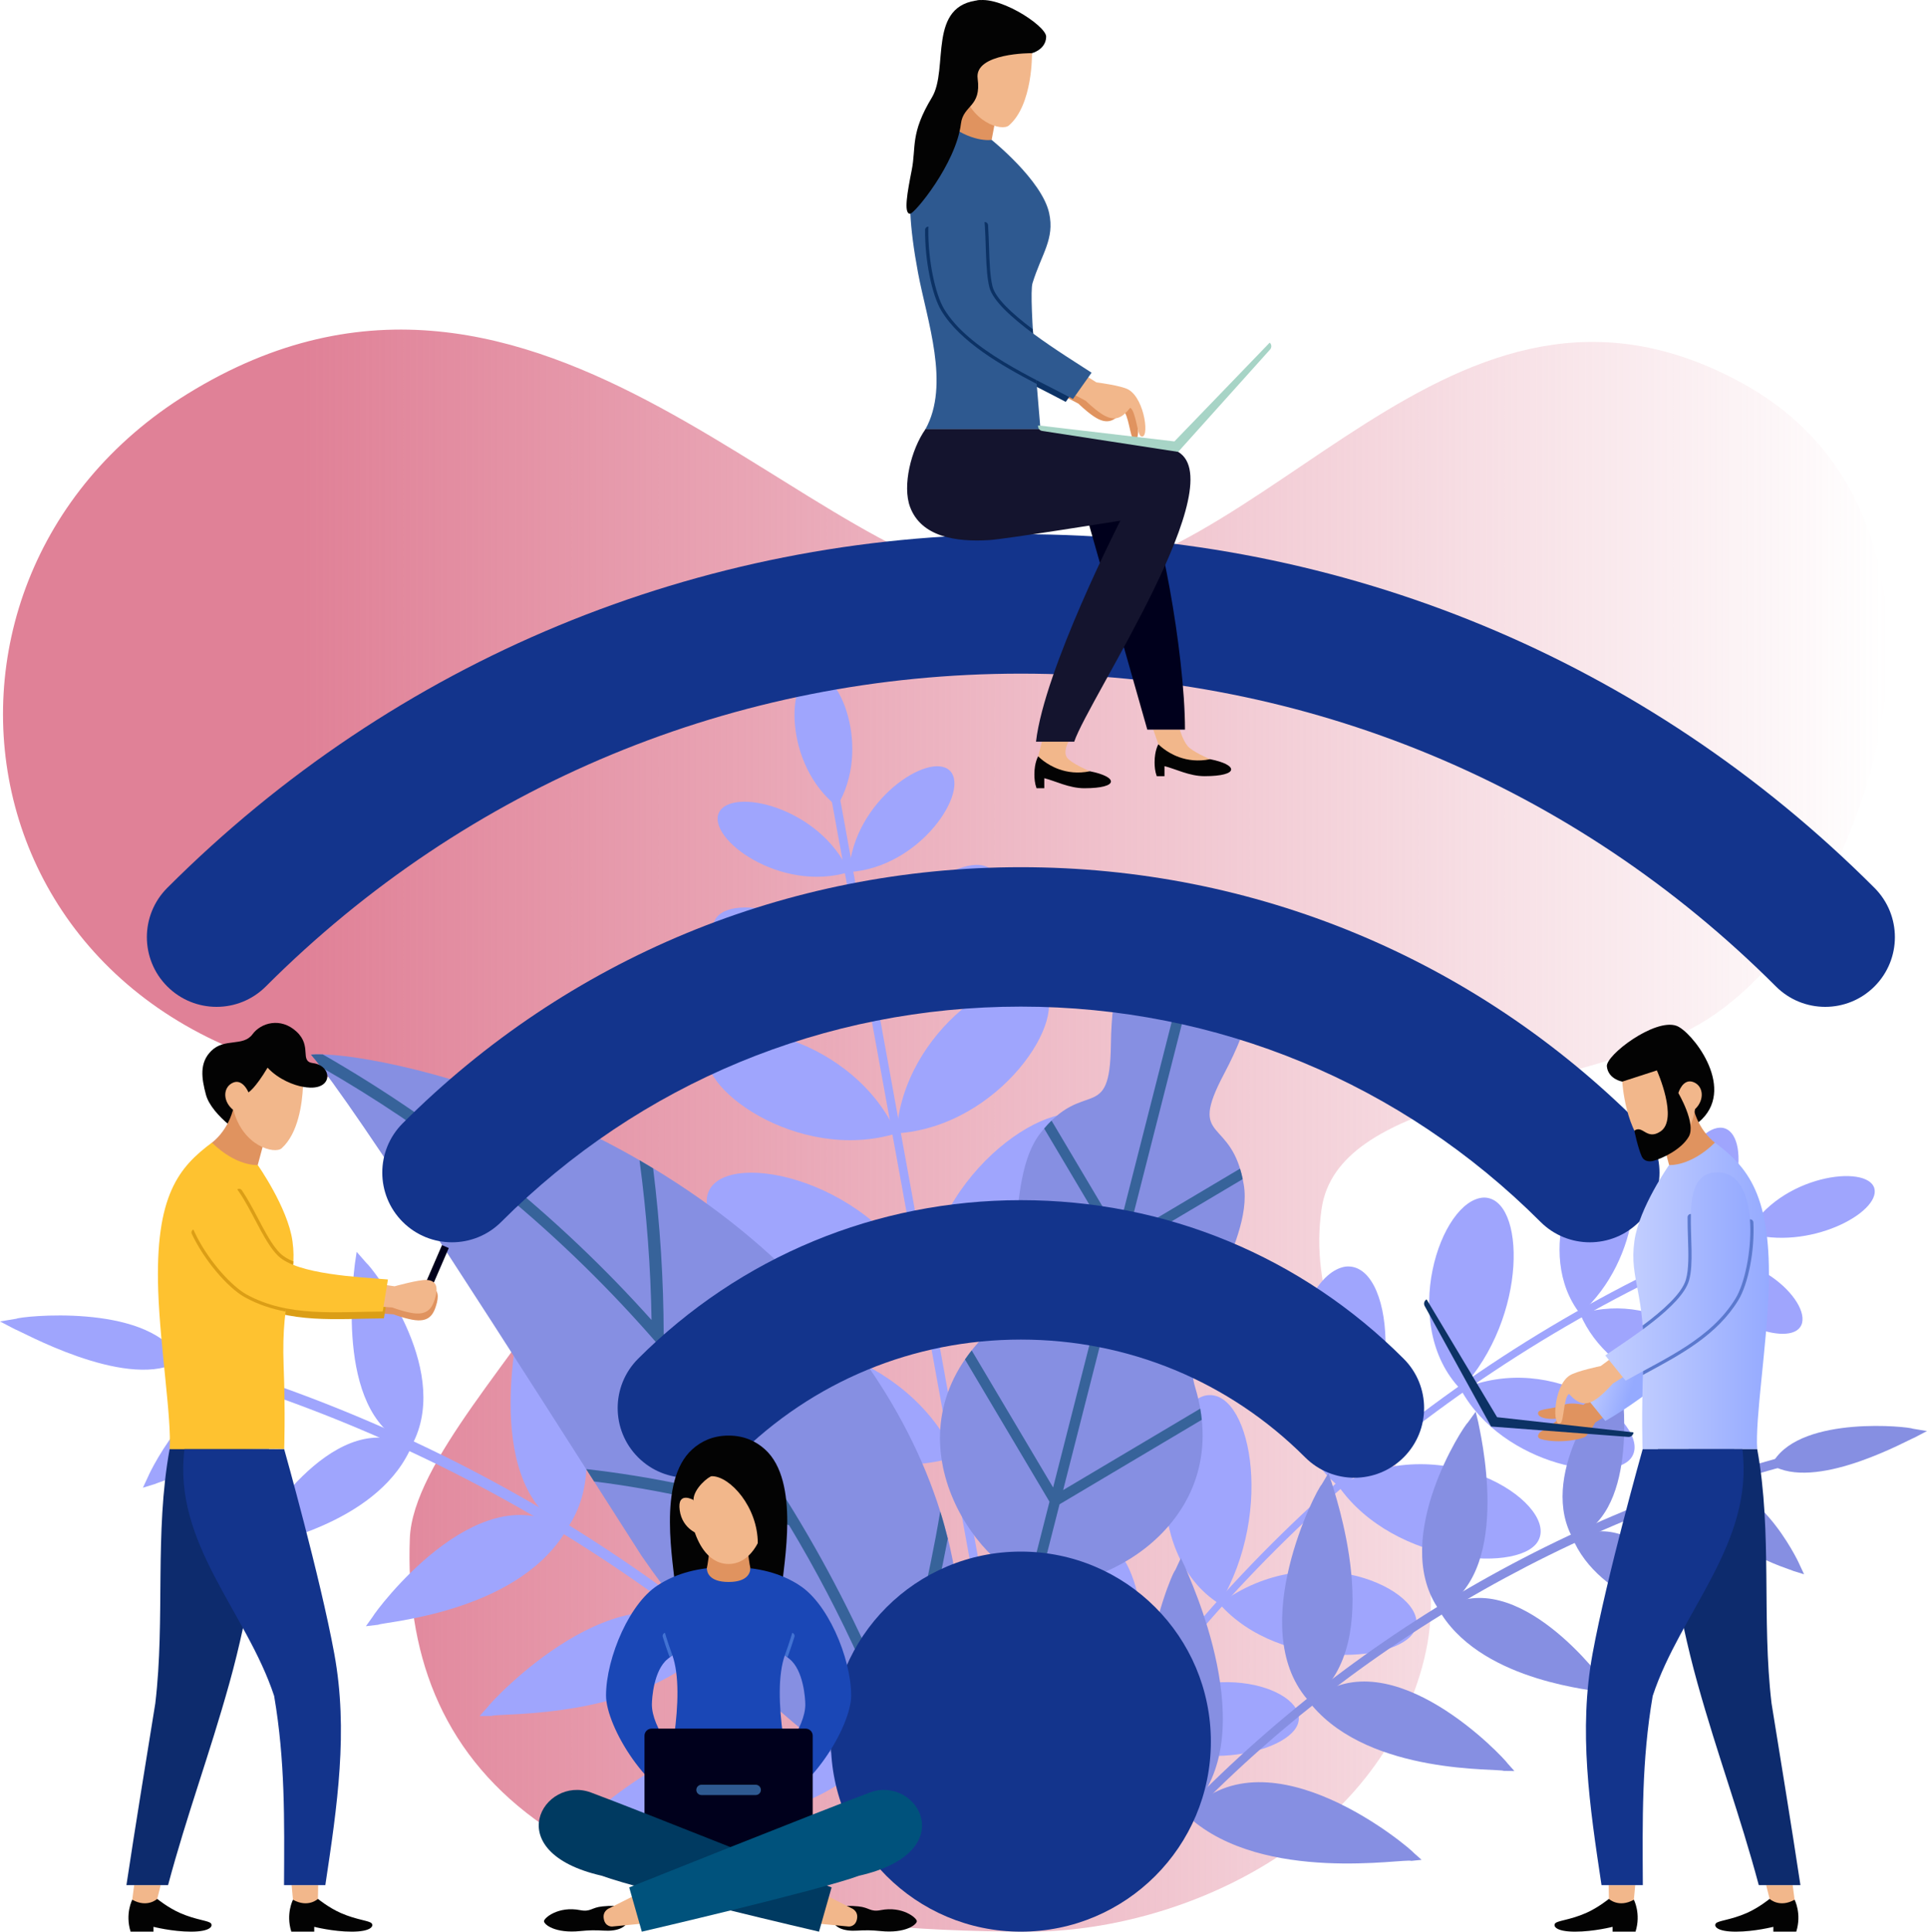 <svg xmlns="http://www.w3.org/2000/svg" xmlns:xlink="http://www.w3.org/1999/xlink" id="Layer_1" x="0px" y="0px" width="292.588px" height="293.239px" viewBox="0 0 292.588 293.239" style="enable-background:new 0 0 292.588 293.239;" xml:space="preserve">
<style type="text/css">
	.st0{fill:url(#SVGID_1_);}
	.st1{fill:#9FA5FD;}
	.st2{fill:#868FE2;}
	.st3{fill:#37639A;}
	.st4{fill:#13348C;}
	.st5{fill:#030303;}
	.st6{fill:#E0935F;}
	.st7{fill:#F2B78B;}
	.st8{fill:#0C3265;}
	.st9{fill:#2E5990;}
	.st10{fill:#00001C;}
	.st11{fill:#14142E;}
	.st12{fill:#A7D4C6;}
	.st13{fill:#1A47B6;}
	.st14{fill:#4272D3;}
	.st15{fill:#003A61;}
	.st16{fill:#00527C;}
	.st17{fill:url(#SVGID_2_);}
	.st18{fill:url(#SVGID_3_);}
	.st19{fill:#5B79CE;}
	.st20{fill:url(#SVGID_4_);}
	.st21{fill:#0D2B6D;}
	.st22{fill:#DB9E16;}
	.st23{fill:#FEC230;}
</style>
<g>
	<linearGradient id="SVGID_1_" gradientUnits="userSpaceOnUse" x1="0.457" y1="171.636" x2="286.62" y2="171.636">
		<stop offset="0.158" style="stop-color:#E08197"></stop>
		<stop offset="1" style="stop-color:#E08197;stop-opacity:0"></stop>
	</linearGradient>
	<path class="st0" d="M156.329,293.239c22.326,0,52.053-12.993,59.596-40.153c7.489-26.967-18.959-44.358-15.254-69.612   c2.459-16.762,34.322-17.259,54.678-26.604c28.274-12.98,48.837-76.758,9.397-98.587C220.01,33.523,192.65,88.88,155.965,88.88   c-32.388,0-73.664-62.333-127.506-29.084C-18.637,88.88-5.856,162.587,63.259,164.949c64.093,2.19-0.185,45.538-1.033,68.609   C60.972,267.653,82.777,293.239,156.329,293.239z"></path>
	<g>
		<g>
			<path class="st1" d="M266.722,187.266c-0.145-0.367-0.288-0.734-0.432-1.1c-42.986,17.153-79.562,47.632-104.19,87.203     c0.285,0.178,0.57,0.355,0.855,0.533C187.511,234.559,223.938,204.278,266.722,187.266z"></path>
			<path class="st1" d="M284.599,180.419c-1.003-3.78-14.438-2.033-19.23,6.755C274.624,189.988,285.549,184.059,284.599,180.419z"></path>
			<path class="st1" d="M256.157,191.153c3.014,9.211,14.99,13.409,17.16,10.328C275.64,198.282,266.765,188.859,256.157,191.153z"></path>
			<path class="st1" d="M239.922,199.459c4.435,10.486,18.898,14.307,21.171,10.548     C263.572,206.065,252.342,195.612,239.922,199.459z"></path>
			<path class="st1" d="M170.524,261.702c9.009,8.251,25.769,4.527,26.637-0.38C198.194,256.06,181.99,250.902,170.524,261.702z"></path>
			<path class="st1" d="M221.796,210.932c6.397,11.709,23.811,14.6,26.094,10.035C250.448,216.113,236.195,204.788,221.796,210.932z     "></path>
			<path class="st1" d="M185.168,243.492c9.268,10.458,28.315,8.88,29.789,3.607C216.685,241.411,199.173,233.044,185.168,243.492z"></path>
			<path class="st1" d="M203.219,225.594c8.529,12.189,28.407,13.287,30.484,8.008C236.105,227.915,218.884,216.679,203.219,225.594     z"></path>
			<path class="st1" d="M261.565,171.212c-4.467-0.649-10.748,11.693-5.408,19.941C264.603,184.801,265.87,171.959,261.565,171.212z     "></path>
			<path class="st1" d="M244.754,175.337c-5.447-0.32-11.948,15.001-4.832,24.122C249.361,191.11,249.975,175.809,244.754,175.337z"></path>
			<path class="st1" d="M165.737,234.176c-5.964,2.598-6.505,22.1,4.787,27.526C176.951,247.984,171.504,231.906,165.737,234.176z"></path>
			<path class="st1" d="M225.294,181.798c-6.623,0.288-12.959,19.339-3.498,29.134C232.105,199.926,231.616,181.759,225.294,181.798     z"></path>
			<path class="st1" d="M182.866,211.891c-7.052,2.075-9.828,23.969,2.303,31.601C193.773,229.125,189.624,210.186,182.866,211.891z     "></path>
			<path class="st1" d="M204.275,192.283c-7.586,1.202-12.864,23.666-1.056,33.31C213.665,211.856,211.498,191.444,204.275,192.283z     "></path>
		</g>
		<g>
			<g>
				<path class="st2" d="M270.225,222.777c-0.125-0.463-0.25-0.926-0.375-1.39c-38.991,10.801-73.969,33.264-100.078,64.637      c0.316,0.264,0.632,0.527,0.948,0.79C196.709,255.692,231.487,233.437,270.225,222.777z"></path>
			</g>
			<g>
				<path class="st2" d="M269.344,221.746c-0.142,0.216-0.284,0.431-0.425,0.648c0.231,0.111,0.462,0.222,0.693,0.334      c6.924,3.304,20.288-4.244,21.055-4.479c0.637-0.338,1.277-0.673,1.92-1.005c-0.714-0.123-1.428-0.242-2.144-0.356      C289.873,216.57,273.768,214.846,269.344,221.746z"></path>
			</g>
			<path class="st2" d="M180.675,274.868c-0.191,0.196-0.383,0.393-0.574,0.59c0.15,0.147,0.3,0.293,0.45,0.44     c11.355,10.104,32.858,6.147,33.732,6.598c0.523-0.058,1.045-0.112,1.567-0.163c-0.371-0.33-0.743-0.658-1.115-0.986     C214.099,280.513,192.855,262.51,180.675,274.868z"></path>
			<path class="st2" d="M199.48,257.909c-0.213,0.169-0.427,0.339-0.64,0.509c0.134,0.17,0.268,0.341,0.402,0.512     c8.959,10.561,28.351,9.485,29.096,9.906c0.534,0.003,1.068,0.01,1.601,0.018c-0.339-0.381-0.679-0.761-1.02-1.141     C228.408,266.902,211.36,248.57,199.48,257.909z"></path>
			<path class="st2" d="M219.255,244.104c-0.232,0.142-0.463,0.284-0.695,0.427c0.115,0.192,0.231,0.383,0.346,0.575     c6.696,10.365,23.634,11.425,24.264,11.807c0.541,0.061,1.081,0.126,1.62,0.193c-0.304-0.426-0.609-0.852-0.914-1.278     C243.48,255.068,230.338,237.377,219.255,244.104z"></path>
			<path class="st2" d="M239.546,233.259c-0.247,0.114-0.493,0.229-0.739,0.344c0.095,0.21,0.191,0.419,0.286,0.629     c4.669,9.61,18.93,12.088,19.452,12.423c0.544,0.117,1.086,0.237,1.627,0.361c-0.266-0.466-0.533-0.931-0.8-1.396     C259.079,244.936,249.433,228.717,239.546,233.259z"></path>
			<path class="st2" d="M257.902,225.861c-0.258,0.09-0.515,0.179-0.773,0.269c0.077,0.224,0.153,0.447,0.229,0.67     c3.033,8.326,14.515,11.408,14.939,11.685c0.544,0.164,1.086,0.331,1.627,0.501c-0.231-0.496-0.463-0.992-0.695-1.487     C273.018,236.914,266.256,222.988,257.902,225.861z"></path>
			<path class="st2" d="M179.946,237.894c-0.217-0.455-0.434-0.909-0.65-1.365c-0.283,0.603-0.562,1.205-0.84,1.808     c-0.957,1.051-10.603,26.06,1.187,36.674c0.15,0.147,0.301,0.293,0.451,0.44c0.191-0.197,0.382-0.394,0.573-0.591     C192.113,263.542,180.406,239.238,179.946,237.894z"></path>
			<path class="st2" d="M202.208,225.106c-0.173-0.487-0.345-0.975-0.517-1.463c-0.338,0.567-0.672,1.133-1.005,1.7     c-0.874,0.837-11.511,21.576-2.255,32.553c0.134,0.171,0.268,0.342,0.402,0.512c0.213-0.17,0.426-0.34,0.64-0.509     C210.691,249.294,202.502,226.317,202.208,225.106z"></path>
			<path class="st2" d="M224.44,215.855c-0.127-0.515-0.253-1.029-0.379-1.544c-0.387,0.527-0.771,1.056-1.151,1.585     c-0.77,0.649-11.588,17.355-4.702,28.049c0.115,0.192,0.231,0.384,0.347,0.576c0.231-0.143,0.462-0.285,0.694-0.427     C229.777,237.855,224.604,216.914,224.44,215.855z"></path>
			<path class="st2" d="M246.202,209.788c-0.08-0.535-0.16-1.071-0.239-1.607c-0.429,0.488-0.856,0.976-1.279,1.465     c-0.655,0.489-10.952,13.468-6.169,23.317c0.095,0.21,0.191,0.42,0.286,0.629c0.246-0.115,0.493-0.23,0.74-0.344     C249.001,229.012,246.269,210.683,246.202,209.788z"></path>
			<path class="st2" d="M264.884,207.212c-0.039-0.55-0.079-1.099-0.117-1.65c-0.461,0.45-0.92,0.902-1.375,1.354     c-0.525,0.36-9.592,10.045-6.497,18.531c0.076,0.223,0.153,0.447,0.229,0.67c0.257-0.09,0.515-0.18,0.772-0.269     C265.951,223.149,264.891,207.932,264.884,207.212z"></path>
		</g>
		<g>
			<g>
				<path class="st1" d="M25.982,207.014c0.145-0.538,0.29-1.076,0.435-1.615c45.303,12.514,85.953,38.58,116.308,75.003      c-0.367,0.306-0.734,0.613-1.101,0.919C111.409,245.189,70.991,219.366,25.982,207.014z"></path>
			</g>
			<g>
				<path class="st1" d="M27.005,205.816c0.165,0.251,0.33,0.501,0.494,0.752c-0.269,0.129-0.537,0.258-0.804,0.388      c-8.041,3.844-23.572-4.913-24.463-5.185c-0.74-0.392-1.484-0.78-2.232-1.166c0.829-0.144,1.659-0.282,2.491-0.416      C3.153,199.82,21.86,197.804,27.005,205.816z"></path>
			</g>
			<path class="st1" d="M130.051,267.452c0.223,0.228,0.445,0.456,0.667,0.685c-0.174,0.17-0.348,0.341-0.523,0.511     c-13.182,11.747-38.164,7.168-39.179,7.693c-0.607-0.067-1.214-0.13-1.821-0.188c0.431-0.383,0.863-0.765,1.295-1.147     C91.228,274.037,115.892,253.106,130.051,267.452z"></path>
			<path class="st1" d="M108.192,247.767c0.248,0.196,0.496,0.393,0.743,0.591c-0.155,0.198-0.311,0.397-0.466,0.596     c-10.399,12.275-32.926,11.042-33.791,11.532c-0.621,0.004-1.241,0.012-1.86,0.023c0.394-0.443,0.789-0.885,1.184-1.326     C74.595,258.238,94.384,236.929,108.192,247.767z"></path>
			<path class="st1" d="M85.209,231.747c0.269,0.165,0.538,0.329,0.807,0.495c-0.134,0.223-0.268,0.446-0.402,0.669     c-7.77,12.046-27.445,13.292-28.176,13.735c-0.628,0.071-1.256,0.147-1.882,0.226c0.353-0.496,0.706-0.991,1.061-1.485     C57.077,244.503,72.329,223.941,85.209,231.747z"></path>
			<path class="st1" d="M61.629,219.166c0.286,0.132,0.573,0.265,0.859,0.399c-0.11,0.244-0.221,0.487-0.332,0.731     c-5.416,11.168-21.98,14.057-22.586,14.447c-0.632,0.137-1.261,0.277-1.89,0.42c0.308-0.541,0.618-1.082,0.928-1.622     C38.948,232.746,50.14,213.897,61.629,219.166z"></path>
			<path class="st1" d="M40.3,210.586c0.3,0.104,0.599,0.208,0.898,0.312c-0.089,0.26-0.177,0.519-0.266,0.778     c-3.517,9.675-16.852,13.264-17.344,13.586c-0.631,0.191-1.261,0.385-1.889,0.583c0.268-0.576,0.537-1.152,0.807-1.728     C22.749,223.439,30.593,207.257,40.3,210.586z"></path>
			<path class="st1" d="M130.867,224.5c0.252-0.529,0.503-1.056,0.754-1.586c0.329,0.7,0.654,1.4,0.977,2.1     c1.113,1.221,12.338,30.264-1.349,42.603c-0.175,0.171-0.349,0.341-0.523,0.511c-0.222-0.229-0.444-0.458-0.666-0.685     C116.755,254.305,130.333,226.062,130.867,224.5z"></path>
			<path class="st1" d="M104.996,209.664c0.201-0.566,0.4-1.133,0.599-1.7c0.393,0.658,0.782,1.316,1.169,1.974     c1.016,0.972,13.389,25.054,2.647,37.814c-0.156,0.199-0.311,0.398-0.466,0.596c-0.247-0.197-0.496-0.395-0.743-0.591     C95.162,237.769,104.655,211.071,104.996,209.664z"></path>
			<path class="st1" d="M79.162,198.935c0.148-0.598,0.294-1.195,0.439-1.794c0.45,0.612,0.896,1.226,1.339,1.84     c0.895,0.753,13.476,20.151,5.485,32.58c-0.134,0.223-0.268,0.446-0.402,0.669c-0.269-0.166-0.538-0.331-0.807-0.495     C72.981,224.496,78.973,200.166,79.162,198.935z"></path>
			<path class="st1" d="M53.877,191.906c0.093-0.622,0.185-1.245,0.277-1.867c0.499,0.567,0.995,1.133,1.487,1.701     c0.762,0.568,12.733,15.636,7.186,27.081c-0.11,0.244-0.221,0.488-0.332,0.731c-0.286-0.134-0.573-0.266-0.86-0.398     C50.642,214.239,53.8,192.945,53.877,191.906z"></path>
			<path class="st1" d="M32.174,188.929c0.045-0.639,0.09-1.277,0.134-1.917c0.536,0.523,1.069,1.047,1.599,1.572     c0.611,0.418,11.15,11.661,7.562,21.521c-0.088,0.259-0.177,0.519-0.266,0.779c-0.299-0.105-0.598-0.209-0.897-0.312     C30.948,207.443,32.166,189.765,32.174,188.929z"></path>
		</g>
		<g>
			
				<rect x="138.727" y="120.065" transform="matrix(0.984 -0.179 0.179 0.984 -31.753 28.027)" class="st1" width="1.299" height="139.682"></rect>
			<path class="st1" d="M123.422,102.241c-4.022,0.732-4.412,13.811,3.671,20.169C132.417,113.612,127.444,101.509,123.422,102.241z     "></path>
			<path class="st1" d="M128.909,132.387c10.869-0.688,18.388-12.328,15.32-15.383C141.161,113.949,129.552,121.515,128.909,132.387     z"></path>
			<path class="st1" d="M132.22,150.583c13.051-0.826,22.078-14.802,18.395-18.47C146.932,128.444,132.993,137.529,132.22,150.583z"></path>
			<path class="st1" d="M149.298,244.421c15.701-0.994,26.563-17.809,22.132-22.222     C166.998,217.785,150.227,228.715,149.298,244.421z"></path>
			<path class="st1" d="M136.127,172.053c15.715-0.994,26.585-17.824,22.15-22.241C153.842,145.395,137.057,156.334,136.127,172.053     z"></path>
			<path class="st1" d="M145.068,221.176c17.476-1.106,29.565-19.821,24.633-24.734C164.768,191.53,146.102,203.695,145.068,221.176     z"></path>
			<path class="st1" d="M140.442,195.76c18.054-1.143,30.543-20.477,25.448-25.552C160.794,165.133,141.511,177.701,140.442,195.76z     "></path>
			<path class="st1" d="M109.151,123.388c-1.795,3.94,9.343,12.185,19.758,8.999C124.476,122.439,110.945,119.448,109.151,123.388z"></path>
			<path class="st1" d="M108.497,139.778c-2.155,4.731,11.218,14.63,23.723,10.805C126.898,138.638,110.652,135.047,108.497,139.778     z"></path>
			<path class="st1" d="M120.756,231.421c-2.592,5.692,13.497,17.602,28.542,13C142.895,230.05,123.349,225.729,120.756,231.421z"></path>
			<path class="st1" d="M107.562,159.042c-2.595,5.697,13.509,17.617,28.566,13.011     C129.719,157.669,110.156,153.345,107.562,159.042z"></path>
			<path class="st1" d="M113.3,206.707c-2.885,6.335,15.023,19.591,31.768,14.469C137.941,205.181,116.185,200.372,113.3,206.707z"></path>
			<path class="st1" d="M107.623,180.812c-2.981,6.544,15.52,20.239,32.819,14.948C133.08,179.235,110.604,174.267,107.623,180.812z     "></path>
		</g>
		<g>
			<g>
				<path class="st2" d="M97.425,236.202c16.731,24.404,38.559,36.654,42.787,39.069c1.792-3.003,14.883-30.482-5.89-64.021      c-26.125-42.032-78.626-52.002-87.11-51.153C54.064,168.085,77.921,205.675,97.425,236.202z"></path>
			</g>
			<g>
				<path class="st3" d="M139.189,274.714c-0.004-0.012-0.008-0.024-0.012-0.037c0.413,0.238,0.762,0.437,1.035,0.593      c0.127-0.213,0.315-0.561,0.539-1.012C144.297,285.703,142.723,286.071,139.189,274.714z"></path>
				<path class="st3" d="M139.177,274.678c-4.726-15.178-11.245-29.655-19.365-43.144c-9.859-3.207-19.781-5.406-29.608-6.64      c-0.399-0.625-0.8-1.252-1.2-1.879c9.738,1.1,19.578,3.142,29.37,6.166c-11.674-18.794-26.486-35.602-43.9-49.626      c-4.282,0.221-8.607,0.626-12.796,1.154c-0.379-0.573-0.754-1.14-1.124-1.696c3.843-0.515,7.813-0.933,11.736-1.192      c-7.407-5.794-15.273-11.087-23.551-15.827c-0.574-0.746-1.086-1.385-1.525-1.897c0.463-0.046,1.08-0.054,1.793-0.032      c18.74,10.742,35.868,24.61,49.924,40.324c-0.128-7.894-0.723-15.993-1.825-24.251c0.689,0.398,1.377,0.815,2.066,1.23      c1.06,8.562,1.579,16.95,1.603,25.112c14.666,16.865,26.423,36.115,34.73,56.942c3.044-9.473,5.496-19.488,7.259-29.969      c0.438,1.394,0.808,2.762,1.145,4.114c-1.871,9.944-4.362,19.452-7.385,28.461c1.535,4.01,2.942,8.077,4.218,12.194      c0.004,0.012,0.007,0.024,0.011,0.036c-0.224,0.451-0.412,0.8-0.539,1.012C139.939,275.115,139.591,274.916,139.177,274.678z"></path>
			</g>
		</g>
		<g>
			<path class="st2" d="M188.852,179.864c-1.759-10.639-8.681-6.102-2.99-16.854c8.257-15.598,4.394-23.042-2.815-24.879     c-7.209-1.836-14.163,2.852-14.375,20.5c-0.146,12.164-4.054,4.869-10.689,13.369c-5.766,7.387-1.764,24.165-8.149,30.446     c-15.758,15.499-1.669,35.466,7.218,37.729c8.887,2.264,30.812-8.528,24.389-29.678     C178.839,201.928,190.381,189.11,188.852,179.864z"></path>
			<path class="st3" d="M161.426,226.202l9.308-36.538l17.956-10.665c-0.12-0.579-0.257-1.106-0.407-1.591l-16.999,10.097     l9.027-35.435l10.062-5.977c-0.084-0.572-0.206-1.11-0.359-1.619l-9.152,5.436l2.945-11.559c-0.248-0.08-0.5-0.154-0.757-0.22     c-0.257-0.065-0.514-0.12-0.77-0.169l-2.945,11.559l-5.436-9.153c-0.379,0.373-0.743,0.788-1.09,1.25l5.976,10.062l-9.027,35.435     l-10.097-17c-0.363,0.355-0.736,0.752-1.118,1.203l10.665,17.957l-9.308,36.538l-12.362-20.812     c-0.361,0.455-0.701,0.913-1.017,1.373l12.829,21.598l-2.781,10.918l-0.268,1.053l-4.879,19.152l1.527,0.389l4.879-19.153     l0.268-1.053l2.781-10.918l21.598-12.829c-0.058-0.555-0.137-1.12-0.236-1.692L161.426,226.202z"></path>
		</g>
		<g>
			<g>
				<g>
					<circle class="st4" cx="155.006" cy="264.39" r="28.848"></circle>
				</g>
				<g>
					<g>
						<path class="st4" d="M241.389,188.59c-2.708,0-5.417-1.033-7.482-3.099c-21.075-21.075-49.096-32.681-78.9-32.681        c-29.805,0-57.825,11.607-78.899,32.681c-4.132,4.132-10.832,4.132-14.965,0c-4.133-4.133-4.133-10.832,0-14.965        c25.071-25.072,58.406-38.88,93.864-38.88c35.458,0,68.793,13.808,93.865,38.88c4.133,4.133,4.133,10.832,0,14.965        C246.805,187.557,244.097,188.59,241.389,188.59z"></path>
					</g>
					<g>
						<path class="st4" d="M277.131,152.848c-2.708,0-5.417-1.033-7.483-3.099c-30.622-30.622-71.336-47.486-114.642-47.486        c-43.306,0-84.02,16.864-114.642,47.486c-4.132,4.132-10.833,4.132-14.965,0c-4.133-4.133-4.133-10.832,0-14.965        C60.019,100.165,106.048,81.1,155.006,81.1c48.959,0,94.988,19.066,129.607,53.685c4.133,4.133,4.133,10.832,0,14.965        C282.547,151.815,279.839,152.848,277.131,152.848z"></path>
					</g>
					<g>
						<path class="st4" d="M104.367,224.332c-2.708,0-5.416-1.033-7.482-3.099c-4.133-4.132-4.133-10.832,0-14.965        c15.524-15.525,36.166-24.075,58.122-24.075c21.956,0,42.598,8.55,58.123,24.075c4.133,4.133,4.133,10.832,0,14.965        c-4.132,4.132-10.833,4.132-14.965,0c-11.528-11.528-26.855-17.877-43.158-17.877c-16.303,0-31.63,6.348-43.157,17.877        C109.783,223.299,107.075,224.332,104.367,224.332z"></path>
					</g>
				</g>
			</g>
		</g>
		<g>
			<g>
				<g>
					<path class="st5" d="M147.847,0.246c-2.165,0.948-8.248,9.749-2.803,14.423C149.9,18.838,156.69,8.07,156.69,8.07       s2.107-0.526,2.157-2.486C158.89,3.877,151.067-1.164,147.847,0.246z"></path>
					<path class="st6" d="M146.287,12.569c-0.529,3.863-2.92,5.813-2.92,5.813s0,2.249,2.845,3.599       c2.845,1.349,4.353-0.741,4.353-0.741l0.926-4.895C151.491,16.344,149.251,12.834,146.287,12.569z"></path>
					<path class="st7" d="M151.321,6.772c-1.998,3.172-2.988,3.677-2.988,3.677s-0.854-2.27-2.456-1.459       c-1.456,0.737-1.44,2.837,0.118,4.095c1.306,5.56,6.129,6.873,7.184,5.967c3.673-3.155,3.511-10.983,3.511-10.983       L151.321,6.772z"></path>
					<path class="st6" d="M170.231,59.577c-1.085-0.613-4.855-1.091-4.855-1.091l-7.502-4.719l-1.908,3.379l7.799,4.144       c0,0,1.051,1.055,2.257,1.885c2.193,1.509,3.336,0.608,4.486-0.836c0.847,0.479,1.075,4.007,1.597,4.302       C173.495,67.426,172.808,61.032,170.231,59.577z"></path>
					<g>
						<path class="st8" d="M149.128,44.058c-1.314-5.221,0.86-17.236-4.949-17.272c-6.237-0.039-4.643,16.01-1.937,20.544        c3.728,6.247,13.723,10.543,19.575,13.678l2.825-3.992C160.699,54.434,150.147,48.109,149.128,44.058z"></path>
					</g>
					<path class="st9" d="M159.299,32.353c-1.092-5.003-8.734-11.114-8.734-11.114s-3.149,0.529-7.197-2.858       c-4.657,4.075-6.675,8.643-3.974,23.054c1.359,7.25,4.9,16.942,1.116,23.729c0,0,15.184,0,17.464,0       c0-0.625-1.855-20.059-1.2-22.179C158.154,38.513,160.16,36.302,159.299,32.353z"></path>
					<path class="st5" d="M141.49,14.806c-3.31,5.477-2.363,7.488-3.051,10.981c-0.66,3.351-1.275,6.668-0.259,6.668       c0.682,0,6.98-7.621,7.721-13.654c0.359-2.923,3.134-2.487,2.54-6.88c-0.531-3.924,8.249-3.851,8.249-3.851l-7.847-8.056       C140.672,0.649,144.133,10.432,141.49,14.806z"></path>
					<g>
						<g>
							<path class="st8" d="M143.764,46.637c-1.339-2.243-2.355-7.396-2.315-11.729c0.002-0.273-0.217-0.496-0.489-0.499         c-0.002,0-0.003,0-0.005,0c-0.271,0-0.492,0.218-0.494,0.489c-0.043,4.565,1.012,9.829,2.455,12.245         c2.809,4.706,9.128,8.348,14.494,11.139c-0.031-0.381-0.061-0.77-0.092-1.164C152.187,54.423,146.348,50.966,143.764,46.637z         "></path>
						</g>
						<g>
							<path class="st8" d="M156.662,49.865c-2.962-2.234-5.506-4.574-5.957-6.368c-0.39-1.551-0.464-3.752-0.541-6.082         c-0.036-1.068-0.072-2.174-0.142-3.242c-0.017-0.272-0.249-0.47-0.525-0.461c-0.273,0.018-0.479,0.253-0.461,0.525         c0.069,1.053,0.105,2.151,0.14,3.212c0.079,2.384,0.154,4.636,0.57,6.29c0.557,2.212,3.619,4.943,7.053,7.462         c0.043,0.031,0.069,0.051,0.098,0.073c-0.028-0.437-0.054-0.869-0.078-1.292C156.767,49.944,156.713,49.904,156.662,49.865z"></path>
						</g>
					</g>
					<g>
						<g>
							<g>
								<g>
									<g>
										<path class="st7" d="M180.303,113.229c-0.715-0.886-1.165-2.463-1.165-2.463h-4.032l0.78,2.215l2.192,2.491l3.759,1.065            l1.898-1.284C183.736,115.252,181.018,114.115,180.303,113.229z"></path>
									</g>
									<path class="st5" d="M183.736,115.252c-1.852,0.384-3.437,0.141-4.688-0.305c-2.014-0.719-3.162-1.966-3.162-1.966           s-0.579,0.904-0.579,2.757c0,0.607,0.059,1.36,0.326,2.09c0.569,0,1.177,0,1.177,0s0-0.774,0-1.524           c1.65,0.406,3.763,1.524,6.079,1.524C188.228,117.828,188.037,116.097,183.736,115.252z"></path>
								</g>
							</g>
						</g>
						<g>
							<g>
								<path class="st10" d="M157.974,65.164H140.51c0,9.561,7.413,13.451,16.152,13.451c3.296,0,8.522,0.428,8.522,0.428          l9.019,31.722h5.72c0-11.788-4.049-33.301-6.43-36.238C169.744,69.904,157.974,65.164,157.974,65.164z"></path>
							</g>
						</g>
					</g>
					<g>
						<g>
							<g>
								<g>
									<path class="st7" d="M162.052,115.06c-0.715-0.886,0.18-2.463,0.18-2.463H158.2l-0.565,2.215l2.192,2.491l3.759,1.065           l1.898-1.284C165.485,117.083,162.767,115.946,162.052,115.06z"></path>
								</g>
								<path class="st5" d="M165.485,117.083c-1.852,0.384-3.437,0.141-4.688-0.305c-2.014-0.719-3.162-1.966-3.162-1.966          s-0.579,0.904-0.579,2.757c0,0.607,0.059,1.36,0.326,2.09c0.569,0,1.177,0,1.177,0s0-0.774,0-1.524          c1.65,0.406,3.763,1.524,6.079,1.524C169.977,119.659,169.785,117.928,165.485,117.083z"></path>
							</g>
						</g>
					</g>
					<g>
						<g>
							<g>
								<path class="st11" d="M178.468,68.388c-3.859-1.665-20.493-3.224-20.493-3.224H140.51c-2.177,3.092-3.529,8.579-2.33,11.797          c1.676,4.498,6.914,5.358,12.034,5.028c2.602-0.168,19.895-2.945,19.895-2.945s-11.551,22.573-12.806,33.553h5.801          C165.246,106.176,187.904,72.461,178.468,68.388z"></path>
							</g>
						</g>
					</g>
				</g>
			</g>
			<g>
				<path class="st7" d="M171.329,59.137c-1.085-0.613-4.855-1.091-4.855-1.091l-7.502-4.719l-1.908,3.379l7.799,4.144      c0,0,1.051,1.055,2.257,1.885c2.193,1.509,3.336,0.608,4.486-0.836c0.847,0.479,1.075,4.007,1.597,4.302      C174.594,66.986,173.906,60.592,171.329,59.137z"></path>
				<g>
					<g>
						<path class="st12" d="M178.318,67.011l-20.697-2.436c-0.062,0.405,0.215,0.783,0.62,0.845l20.644,3.178l13.958-15.538        c0.274-0.305,0.248-0.773-0.056-1.046L178.318,67.011z"></path>
					</g>
				</g>
			</g>
			<g>
				<path class="st9" d="M150.226,43.618c-1.314-5.221,0.86-17.236-4.949-17.272c-6.237-0.039-4.643,16.01-1.937,20.544      c3.728,6.247,13.723,10.543,19.575,13.678l2.825-3.992C161.797,53.994,151.245,47.669,150.226,43.618z"></path>
			</g>
		</g>
		<g>
			<polygon class="st5" points="105.317,222.545 116.96,222.545 117.489,239.85 103.194,239.85    "></polygon>
			<g>
				<g>
					<g>
						<path class="st6" d="M113.456,234.167H107.8c0,0-0.136,2.861-0.749,5.085c1.108,0.633,0.927,1.432,3.577,1.432        c2.651,0,2.47-0.799,3.577-1.432C113.591,237.028,113.456,234.167,113.456,234.167z"></path>
						<path class="st5" d="M116.131,220.006c-1.317-1.181-3.083-2.074-5.504-2.074c-2.42,0-4.187,0.893-5.504,2.074        c-5.431,4.868-2.788,17.525-2.575,21.274c0.847,0.582,4.606,2.011,4.606,2.011s-1.894-6.245-1.512-11.874        c0.381-5.63,2.305-6.067,4.985-6.067c2.68,0,6.169-1.309,6.55,4.321c0.381,5.63-3.077,13.62-3.077,13.62        s3.759-1.429,4.606-2.011C118.919,237.531,121.563,224.874,116.131,220.006z"></path>
						<path class="st7" d="M116.683,224.012h-12.111c-0.466,8.117,2.114,13.413,6.055,13.413        C114.569,237.425,117.149,232.129,116.683,224.012z"></path>
					</g>
					<g>
						<g>
							<g>
								<path class="st13" d="M129.238,257.385c0-5.676-3.656-14.44-8.282-16.977c-1.497-0.821-3.792-1.466-6.234,0.043          c-5.191,3.206,0.196,7.394,5.166,11.404c2.11,1.703,2.386,5.992,2.386,6.914c0,3.362-3.615,8.661-8.047,10.811          c0.311,1.734,0.853,3.482,1.787,4.842C122.916,272.686,129.238,262.067,129.238,257.385z"></path>
							</g>
						</g>
					</g>
					<g>
						<g>
							<g>
								<path class="st13" d="M92.017,257.385c0-5.676,3.656-14.44,8.282-16.977c1.498-0.821,3.792-1.466,6.234,0.043          c5.191,3.206-0.196,7.394-5.166,11.404c-2.11,1.703-2.386,5.992-2.386,6.914c0,3.362,3.615,8.661,8.047,10.811          c-0.311,1.734-0.853,3.482-1.786,4.842C98.339,272.686,92.017,262.067,92.017,257.385z"></path>
							</g>
						</g>
					</g>
					<g>
						<path class="st14" d="M119.659,251.36c0.357-0.99,0.672-1.929,0.963-2.87c0.081-0.261-0.065-0.537-0.326-0.618        c-0.261-0.082-0.537,0.065-0.618,0.326c-0.278,0.9-0.581,1.8-0.92,2.745c0.253,0.205,0.507,0.41,0.761,0.615        C119.579,251.505,119.631,251.441,119.659,251.36z"></path>
						<path class="st14" d="M100.959,247.873c-0.26,0.081-0.406,0.357-0.326,0.618c0.291,0.941,0.606,1.88,0.963,2.87        c0.029,0.08,0.08,0.144,0.14,0.197c0.254-0.205,0.508-0.41,0.761-0.615c-0.339-0.945-0.642-1.845-0.92-2.745        C101.496,247.938,101.219,247.791,100.959,247.873z"></path>
					</g>
					<path class="st13" d="M121.123,275.017c-1.164-5.142-4.152-17.651-1.928-23.824c2.717-7.541,2.43-10.314,1.933-10.667       c-0.588-0.418-3.043-1.958-7.197-2.455c-0.004,0.509-0.25,2.084-3.302,2.084v0l0,0l0,0v0c-3.052,0-3.299-1.575-3.302-2.084       c-4.155,0.497-6.609,2.037-7.197,2.455c-0.498,0.354-0.784,3.126,1.932,10.667c2.223,6.172-0.764,18.682-1.928,23.824       c-1.382,6.105-1.707,7.511-1.707,7.511h12.203h0h0h12.203C122.831,282.527,122.505,281.122,121.123,275.017z"></path>
				</g>
				<path class="st10" d="M122.319,262.415H98.937c-0.318,0-0.604,0.137-0.801,0.356c-0.173,0.192-0.279,0.446-0.279,0.724v16.451      c0,0.596,0.484,1.08,1.08,1.08h23.382c0.596,0,1.08-0.484,1.08-1.08v-16.451c0-0.266-0.096-0.51-0.256-0.698      C122.945,262.563,122.649,262.415,122.319,262.415z"></path>
				<path class="st5" d="M95.474,290.915c0,1.75-1.843,2.298-3.827,2.166c-0.538-0.036-1.102-0.06-1.759-0.047      c-0.519,0.01-1.097,0.044-1.766,0.113c-3.85,0.398-5.525-1.007-5.525-1.496s2.171-2.326,5.485-1.68      c1.61,0.314,1.687-0.401,3.404-0.569C93.927,289.163,95.474,289.436,95.474,290.915z"></path>
				<path class="st5" d="M126.331,290.915c0,1.75,1.843,2.298,3.827,2.166c0.538-0.036,1.102-0.06,1.759-0.047      c0.519,0.01,1.097,0.044,1.766,0.113c3.85,0.398,5.525-1.007,5.525-1.496s-2.171-2.326-5.485-1.68      c-1.61,0.314-1.687-0.401-3.404-0.569C127.878,289.163,126.331,289.436,126.331,290.915z"></path>
				<path class="st7" d="M129.274,289.674c0,0,1.01,0.362,0.87,1.5c-0.167,1.358-1.28,1.287-1.28,1.287l-5.583-0.539l1.055-4.742      L129.274,289.674z"></path>
				<g>
					<path class="st15" d="M91.384,284.753c6.099,2.247,32.97,8.486,32.97,8.486l1.911-6.714c0,0-29.397-11.77-36.557-14.418       C82.548,269.459,75.526,281.153,91.384,284.753z"></path>
				</g>
				<path class="st7" d="M92.53,289.674c0,0-1.01,0.362-0.87,1.5c0.167,1.358,1.28,1.287,1.28,1.287l5.583-0.539l-1.055-4.742      L92.53,289.674z"></path>
				<g>
					<path class="st16" d="M130.421,284.753c-6.099,2.247-32.97,8.486-32.97,8.486l-1.911-6.714c0,0,29.397-11.77,36.557-14.418       C139.257,269.459,146.278,281.153,130.421,284.753z"></path>
				</g>
				<path class="st9" d="M114.747,272.502h-8.238c-0.234,0-0.444-0.103-0.587-0.265c-0.122-0.138-0.195-0.319-0.195-0.517l0,0      c0-0.26,0.126-0.49,0.321-0.632c0.129-0.094,0.289-0.15,0.461-0.15h8.238c0.189,0,0.362,0.067,0.497,0.178      c0.174,0.143,0.285,0.361,0.285,0.604l0,0c0,0.193-0.07,0.37-0.186,0.507C115.199,272.395,114.985,272.502,114.747,272.502z"></path>
			</g>
			<path class="st7" d="M115.96,227.711l-0.968,5.252c0,0,2.65-0.711,3.06-3.701C118.461,226.272,115.96,227.711,115.96,227.711z"></path>
			<path class="st5" d="M118.481,227.943c-0.132-0.212-1.336-4.71-1.336-4.71H104.11c0,0-0.212,4.71-0.344,4.922     c-0.132,0.212,1.529,1.402,1.529,1.402s0-0.644,0-1.846c0-1.752,2.357-3.618,2.787-3.618c2.776,0,6.976,4.691,6.976,10.174     c0,1.202,3.039-2.395,3.039-2.395S118.614,228.155,118.481,227.943z"></path>
			<g>
				<path class="st7" d="M103.204,229.262c0.41,2.99,3.06,3.701,3.06,3.701l-0.968-5.252      C105.295,227.711,102.794,226.272,103.204,229.262z"></path>
			</g>
		</g>
		<g>
			<path class="st6" d="M236.811,215.226c-1.114,0.413-3.541,0.097-3.258-0.82c0.177-0.574,2.328-0.488,3.854-1.128     c1.147-0.48,2.996-0.011,2.996-0.011l7.132-5.262l2.153,3.229l-7.471,4.71c0,0-0.513,0.984-1.382,2.045     c-0.414,0.505-4.146,1.235-6.859,0.474c-0.787-0.221-0.332-0.908-0.096-1.072C234.945,216.654,236.249,215.94,236.811,215.226z"></path>
			<g>
				<g>
					<g>
						<linearGradient id="SVGID_2_" gradientUnits="userSpaceOnUse" x1="245.74" y1="194.718" x2="252.126" y2="196.7">
							<stop offset="0" style="stop-color:#C2CEFF"></stop>
							<stop offset="1" style="stop-color:#95AAFF"></stop>
						</linearGradient>
						<path class="st17" d="M257.464,194.723c1.47-5.016-2.145-16.384,4.302-16.431c6.921-0.05,5.473,14.713,2.764,19.148        c-3.732,6.11-14.675,14.834-20.791,18.272l-3.092-3.836C244.277,209.387,256.323,198.614,257.464,194.723z"></path>
					</g>
				</g>
			</g>
			<path class="st5" d="M254.539,155.72c2.231,0.78,8.968,9.091,3.896,14.167c-4.524,4.528-12.116-5.69-12.116-5.69     s-2.141-0.364-2.34-2.315C243.805,160.183,251.22,154.56,254.539,155.72z"></path>
			<g>
				<path class="st6" d="M257.034,167.888c0.823,3.812,3.355,5.573,3.355,5.573s0.172,2.243-2.561,3.805      c-2.733,1.563-4.397-0.406-4.397-0.406l-1.297-4.81C252.134,172.049,254.1,168.378,257.034,167.888z"></path>
			</g>
			<g>
				<path class="st7" d="M251.573,162.493c2.235,3.01,3.26,3.438,3.26,3.438s0.678-2.329,2.338-1.642      c1.508,0.624,1.653,2.719,0.195,4.092c-0.878,5.644-5.587,7.321-6.708,6.498c-3.903-2.865-4.339-10.682-4.339-10.682      L251.573,162.493z"></path>
			</g>
			<g>
				<path class="st5" d="M252.112,171.768c2.792-1.846-0.539-9.275-0.539-9.275l1.361-0.104l1.899,3.543      c0,0,2.739,4.623,1.582,6.622c-1.157,1.999-4.107,3.327-5.329,3.659c-0.646,0.176-1.46,0.111-1.805-0.646      c-0.594-1.307-1.13-3.93-1.13-3.93C249.451,170.735,250.015,173.154,252.112,171.768z"></path>
			</g>
			<g>
				<g>
					<linearGradient id="SVGID_3_" gradientUnits="userSpaceOnUse" x1="247.996" y1="196.727" x2="268.588" y2="196.727">
						<stop offset="0" style="stop-color:#C2CEFF"></stop>
						<stop offset="1" style="stop-color:#95AAFF"></stop>
					</linearGradient>
					<path class="st18" d="M248.158,188.409c0.706-5.072,5.273-11.55,5.273-11.55s3.18,0.287,6.958-3.399       c4.955,3.708,8.667,7.918,8.15,22.57c-0.301,8.542-2.069,19.531-1.729,23.963h-17.413c0,0-0.179-5.377,0.102-12.686       C249.925,196.235,247.336,194.311,248.158,188.409z"></path>
				</g>
			</g>
			<g>
				<g>
					<path class="st7" d="M238.292,208.829c1.035-0.694,4.758-1.459,4.758-1.459l7.12-5.278l2.161,3.224l-7.46,4.728       c0,0-0.968,1.132-2.107,2.052c-2.071,1.672-3.28,0.861-4.537-0.491c-0.808,0.542-0.766,4.077-1.264,4.411       C235.636,216.904,235.833,210.477,238.292,208.829z"></path>
				</g>
				<g>
					<path class="st8" d="M227.312,215.139l20.712,2.31c-0.031,0.408-0.387,0.714-0.795,0.683l-20.828-1.576l-10.081-18.294       c-0.198-0.359-0.067-0.809,0.291-1.007L227.312,215.139z"></path>
				</g>
			</g>
			<g>
				<path class="st19" d="M255.978,194.263c0.47-1.603,0.395-3.912,0.315-6.356c-0.034-1.036-0.068-2.107-0.058-3.127      c0.003-0.273,0.222-0.498,0.499-0.489c0.273,0.003,0.492,0.226,0.489,0.499c-0.01,0.999,0.025,2.06,0.058,3.085      c0.082,2.525,0.16,4.911-0.355,6.666c-0.748,2.55-4.071,5.404-7.441,7.859c0,0,0,0,0,0c-0.01-0.197-0.02-0.393-0.032-0.583      c-0.012-0.203-0.025-0.401-0.04-0.595C252.434,198.975,255.35,196.406,255.978,194.263z"></path>
				<path class="st19" d="M263.096,196.862c1.235-2.021,2.375-6.779,2.146-11.242c-0.014-0.268,0.189-0.497,0.455-0.518      c0.004,0,0.009-0.001,0.013-0.001c0.272-0.014,0.505,0.195,0.519,0.468c0.217,4.239-0.767,9.315-2.289,11.808      c-3.22,5.271-8.686,8.218-13.973,11.068c-0.174,0.094-0.343,0.189-0.516,0.282c0-0.003,0-0.006,0-0.008      c0.012-0.376,0.025-0.756,0.039-1.137c0-0.001,0-0.001,0-0.002c0.003-0.001,0.005-0.003,0.008-0.004      C254.669,204.787,260.016,201.905,263.096,196.862z"></path>
			</g>
			<g>
				<g>
					<g>
						<linearGradient id="SVGID_4_" gradientUnits="userSpaceOnUse" x1="243.738" y1="193.784" x2="265.764" y2="193.784">
							<stop offset="0" style="stop-color:#C2CEFF"></stop>
							<stop offset="1" style="stop-color:#95AAFF"></stop>
						</linearGradient>
						<path class="st20" d="M256.452,194.402c1.47-5.016-2.145-16.384,4.302-16.431c6.921-0.05,5.473,14.713,2.764,19.148        c-3.732,6.11-10.571,9.039-16.688,12.477l-3.092-3.836C247.369,203.271,255.312,198.293,256.452,194.402z"></path>
					</g>
				</g>
			</g>
			<g>
				<g>
					<polygon class="st7" points="248.079,288.392 245.886,290.882 244.288,288.265 244.254,286.176 248.286,286.176      "></polygon>
					<path class="st5" d="M240.822,290.406c1.843-0.811,3.466-2.142,3.466-2.142s1.487,1.414,3.79,0.127       c0,0,1.113,2.114,0.254,4.847c-2.48,0-3.48,0-3.48,0v-0.733c0,0-2.846,0.733-5.692,0.733c-2.846,0-3.362-0.793-3.043-1.24       C236.435,291.551,238.356,291.491,240.822,290.406z"></path>
				</g>
				<g>
					<g>
						<polygon class="st7" points="272.483,288.392 270.29,290.882 268.692,288.265 268.164,286.176 272.196,286.176       "></polygon>
						<path class="st5" d="M265.226,290.406c1.843-0.811,3.466-2.142,3.466-2.142s1.487,1.414,3.79,0.127        c0,0,1.113,2.114,0.254,4.847c-2.48,0-3.48,0-3.48,0v-0.733c0,0-2.846,0.733-5.692,0.733c-2.846,0-3.362-0.793-3.043-1.24        C260.839,291.551,262.76,291.491,265.226,290.406z"></path>
					</g>
					<g>
						<path class="st21" d="M268.984,258.579c1.45,9.006,3.027,18.579,4.385,27.597h-6.322c-2.871-10.731-6.228-19.613-9.307-30.647        c-3.08-11.034-5.092-23.823-6.012-35.535h15.082C269.134,232.758,267.46,245.732,268.984,258.579z"></path>
					</g>
				</g>
				<g>
					<g>
						<path class="st4" d="M249.417,219.994h15.137c1.79,14.309-9.412,24.695-13.614,37.462c-1.682,9.836-1.552,18.798-1.5,28.72        h-6.273c-1.821-12.099-3.506-23.432-1.36-35.126C243.951,239.355,249.417,219.994,249.417,219.994z"></path>
					</g>
				</g>
			</g>
		</g>
		<g>
			<path class="st5" d="M47.523,161.39c-2.12-0.266-0.076-2.541-2.497-4.779c-2.421-2.239-5.416-1.336-6.678,0.385     c-1.42,1.937-4.247,0.537-6.263,2.527c-1.85,1.826-1.477,4.177-0.823,6.64c0.865,3.259,6.196,6.71,6.47,6.495     c-0.179-0.428,8.271-7.672,8.271-7.672c0.363,0.068,0.734,0.115,1.113,0.124C50.639,165.193,50.344,161.743,47.523,161.39z"></path>
			<g>
				<path class="st6" d="M35.53,167.888c-0.823,3.812-3.355,5.573-3.355,5.573s-0.172,2.243,2.562,3.805      c2.733,1.563,4.397-0.406,4.397-0.406l1.297-4.81C40.431,172.049,38.465,168.378,35.53,167.888z"></path>
			</g>
			<g>
				<g>
					<path class="st7" d="M40.626,162.081c-1.923,3.218-2.901,3.746-2.901,3.746s-0.907-2.25-2.49-1.401       c-1.438,0.771-1.374,2.87,0.214,4.091c1.436,5.528,6.289,6.727,7.322,5.797c2.533-2.281,3.112-6.834,3.232-9.329       C44.709,164.771,42.329,163.912,40.626,162.081z"></path>
				</g>
			</g>
			<g>
				<g>
					<path class="st6" d="M64.971,195.346c-1.245-0.059-4.883,0.963-4.883,0.963l-8.769-1.288l-0.381,3.862l8.808,0.642       c0,0,1.388,0.541,2.826,0.813c2.616,0.495,3.298-0.791,3.767-2.576C66.421,197.32,66.948,195.439,64.971,195.346z"></path>
				</g>
				<g>
					<g>
						<g>
							<path class="st22" d="M42.41,191.695c-3.759-3.632-6.243-15.299-11.868-12.15c-6.039,3.382,2.524,15.493,7.073,18.007         c6.267,3.463,13.659,2.624,20.675,2.585l0.789-4.864C54.692,194.908,45.327,194.513,42.41,191.695z"></path>
						</g>
					</g>
				</g>
				<g>
					<g>
						<path class="st23" d="M44.406,188.409c-0.706-5.072-5.273-11.55-5.273-11.55s-3.18,0.287-6.958-3.399        c-4.955,3.708-8.667,7.918-8.15,22.57c0.301,8.542,2.069,19.531,1.73,23.963c3.984,0.305,15.599-0.137,17.393,0        c0,0,0.199-5.377-0.083-12.686C42.639,196.235,45.228,194.311,44.406,188.409z"></path>
					</g>
				</g>
				<g>
					
						<rect x="65.175" y="188.821" transform="matrix(0.918 0.397 -0.397 0.918 82.243 -10.195)" class="st10" width="1.119" height="9.248"></rect>
					<g>
						<path class="st7" d="M64.794,194.305c-1.245-0.059-4.883,0.963-4.883,0.963l-8.769-1.288l-0.381,3.862l8.808,0.642        c0,0,1.388,0.541,2.826,0.813c2.616,0.495,3.298-0.791,3.767-2.576C66.244,196.279,66.771,194.398,64.794,194.305z"></path>
					</g>
					<g>
						<path class="st22" d="M37.677,196.08c-2.171-1.2-5.719-5.056-7.664-9.193c-0.116-0.247-0.411-0.354-0.657-0.237        c-0.247,0.116-0.353,0.41-0.237,0.657c1.842,3.918,5.391,8.151,8.08,9.637c1.966,1.086,4.038,1.755,6.167,2.164        c0.044-0.341,0.09-0.668,0.137-0.984C41.481,197.731,39.521,197.098,37.677,196.08z"></path>
						<path class="st22" d="M39.158,184.932c-0.773-1.467-1.572-2.983-2.436-4.246c-0.153-0.225-0.461-0.282-0.686-0.129        c-0.225,0.154-0.283,0.461-0.129,0.686c0.832,1.216,1.618,2.707,2.378,4.149c1.178,2.235,2.291,4.346,3.606,5.617        c0.627,0.606,1.515,1.102,2.568,1.513c0.039-0.338,0.069-0.679,0.087-1.027c-0.811-0.339-1.489-0.734-1.969-1.197        C41.375,189.138,40.298,187.095,39.158,184.932z"></path>
					</g>
					<g>
						<g>
							<g>
								<path class="st23" d="M42.233,190.655c-3.759-3.632-6.243-15.299-11.868-12.15c-6.039,3.382,2.524,15.493,7.073,18.007          c6.267,3.463,13.659,2.624,20.675,2.585l0.789-4.864C54.515,193.868,45.15,193.472,42.233,190.655z"></path>
							</g>
						</g>
					</g>
				</g>
			</g>
			<g>
				<g>
					<polygon class="st7" points="44.486,288.392 46.678,290.882 48.276,288.265 48.31,286.176 44.279,286.176      "></polygon>
					<path class="st5" d="M51.742,290.406c-1.843-0.811-3.466-2.142-3.466-2.142s-1.487,1.414-3.79,0.127       c0,0-1.113,2.114-0.254,4.847c2.48,0,3.48,0,3.48,0v-0.733c0,0,2.846,0.733,5.692,0.733c2.846,0,3.362-0.793,3.043-1.24       C56.13,291.551,54.208,291.491,51.742,290.406z"></path>
				</g>
				<g>
					<g>
						<polygon class="st7" points="20.082,288.392 22.274,290.882 23.872,288.265 24.4,286.176 20.369,286.176       "></polygon>
						<path class="st5" d="M27.338,290.406c-1.843-0.811-3.466-2.142-3.466-2.142s-1.487,1.414-3.79,0.127        c0,0-1.113,2.114-0.254,4.847c2.48,0,3.48,0,3.48,0v-0.733c0,0,2.846,0.733,5.692,0.733c2.846,0,3.362-0.793,3.043-1.24        C31.726,291.551,29.804,291.491,27.338,290.406z"></path>
					</g>
					<g>
						<path class="st21" d="M23.581,258.579c-1.45,9.006-3.027,18.579-4.385,27.597h6.322c2.871-10.731,6.228-19.613,9.307-30.647        c3.08-11.034,5.092-23.823,6.012-35.535H25.755C23.431,232.758,25.105,245.732,23.581,258.579z"></path>
					</g>
				</g>
				<g>
					<g>
						<path class="st4" d="M43.148,219.994H28.011c-1.79,14.309,9.412,24.695,13.614,37.462c1.682,9.836,1.552,18.798,1.5,28.72        h6.273c1.821-12.099,3.506-23.432,1.36-35.126C48.613,239.355,43.148,219.994,43.148,219.994z"></path>
					</g>
				</g>
			</g>
		</g>
	</g>
</g>
</svg>